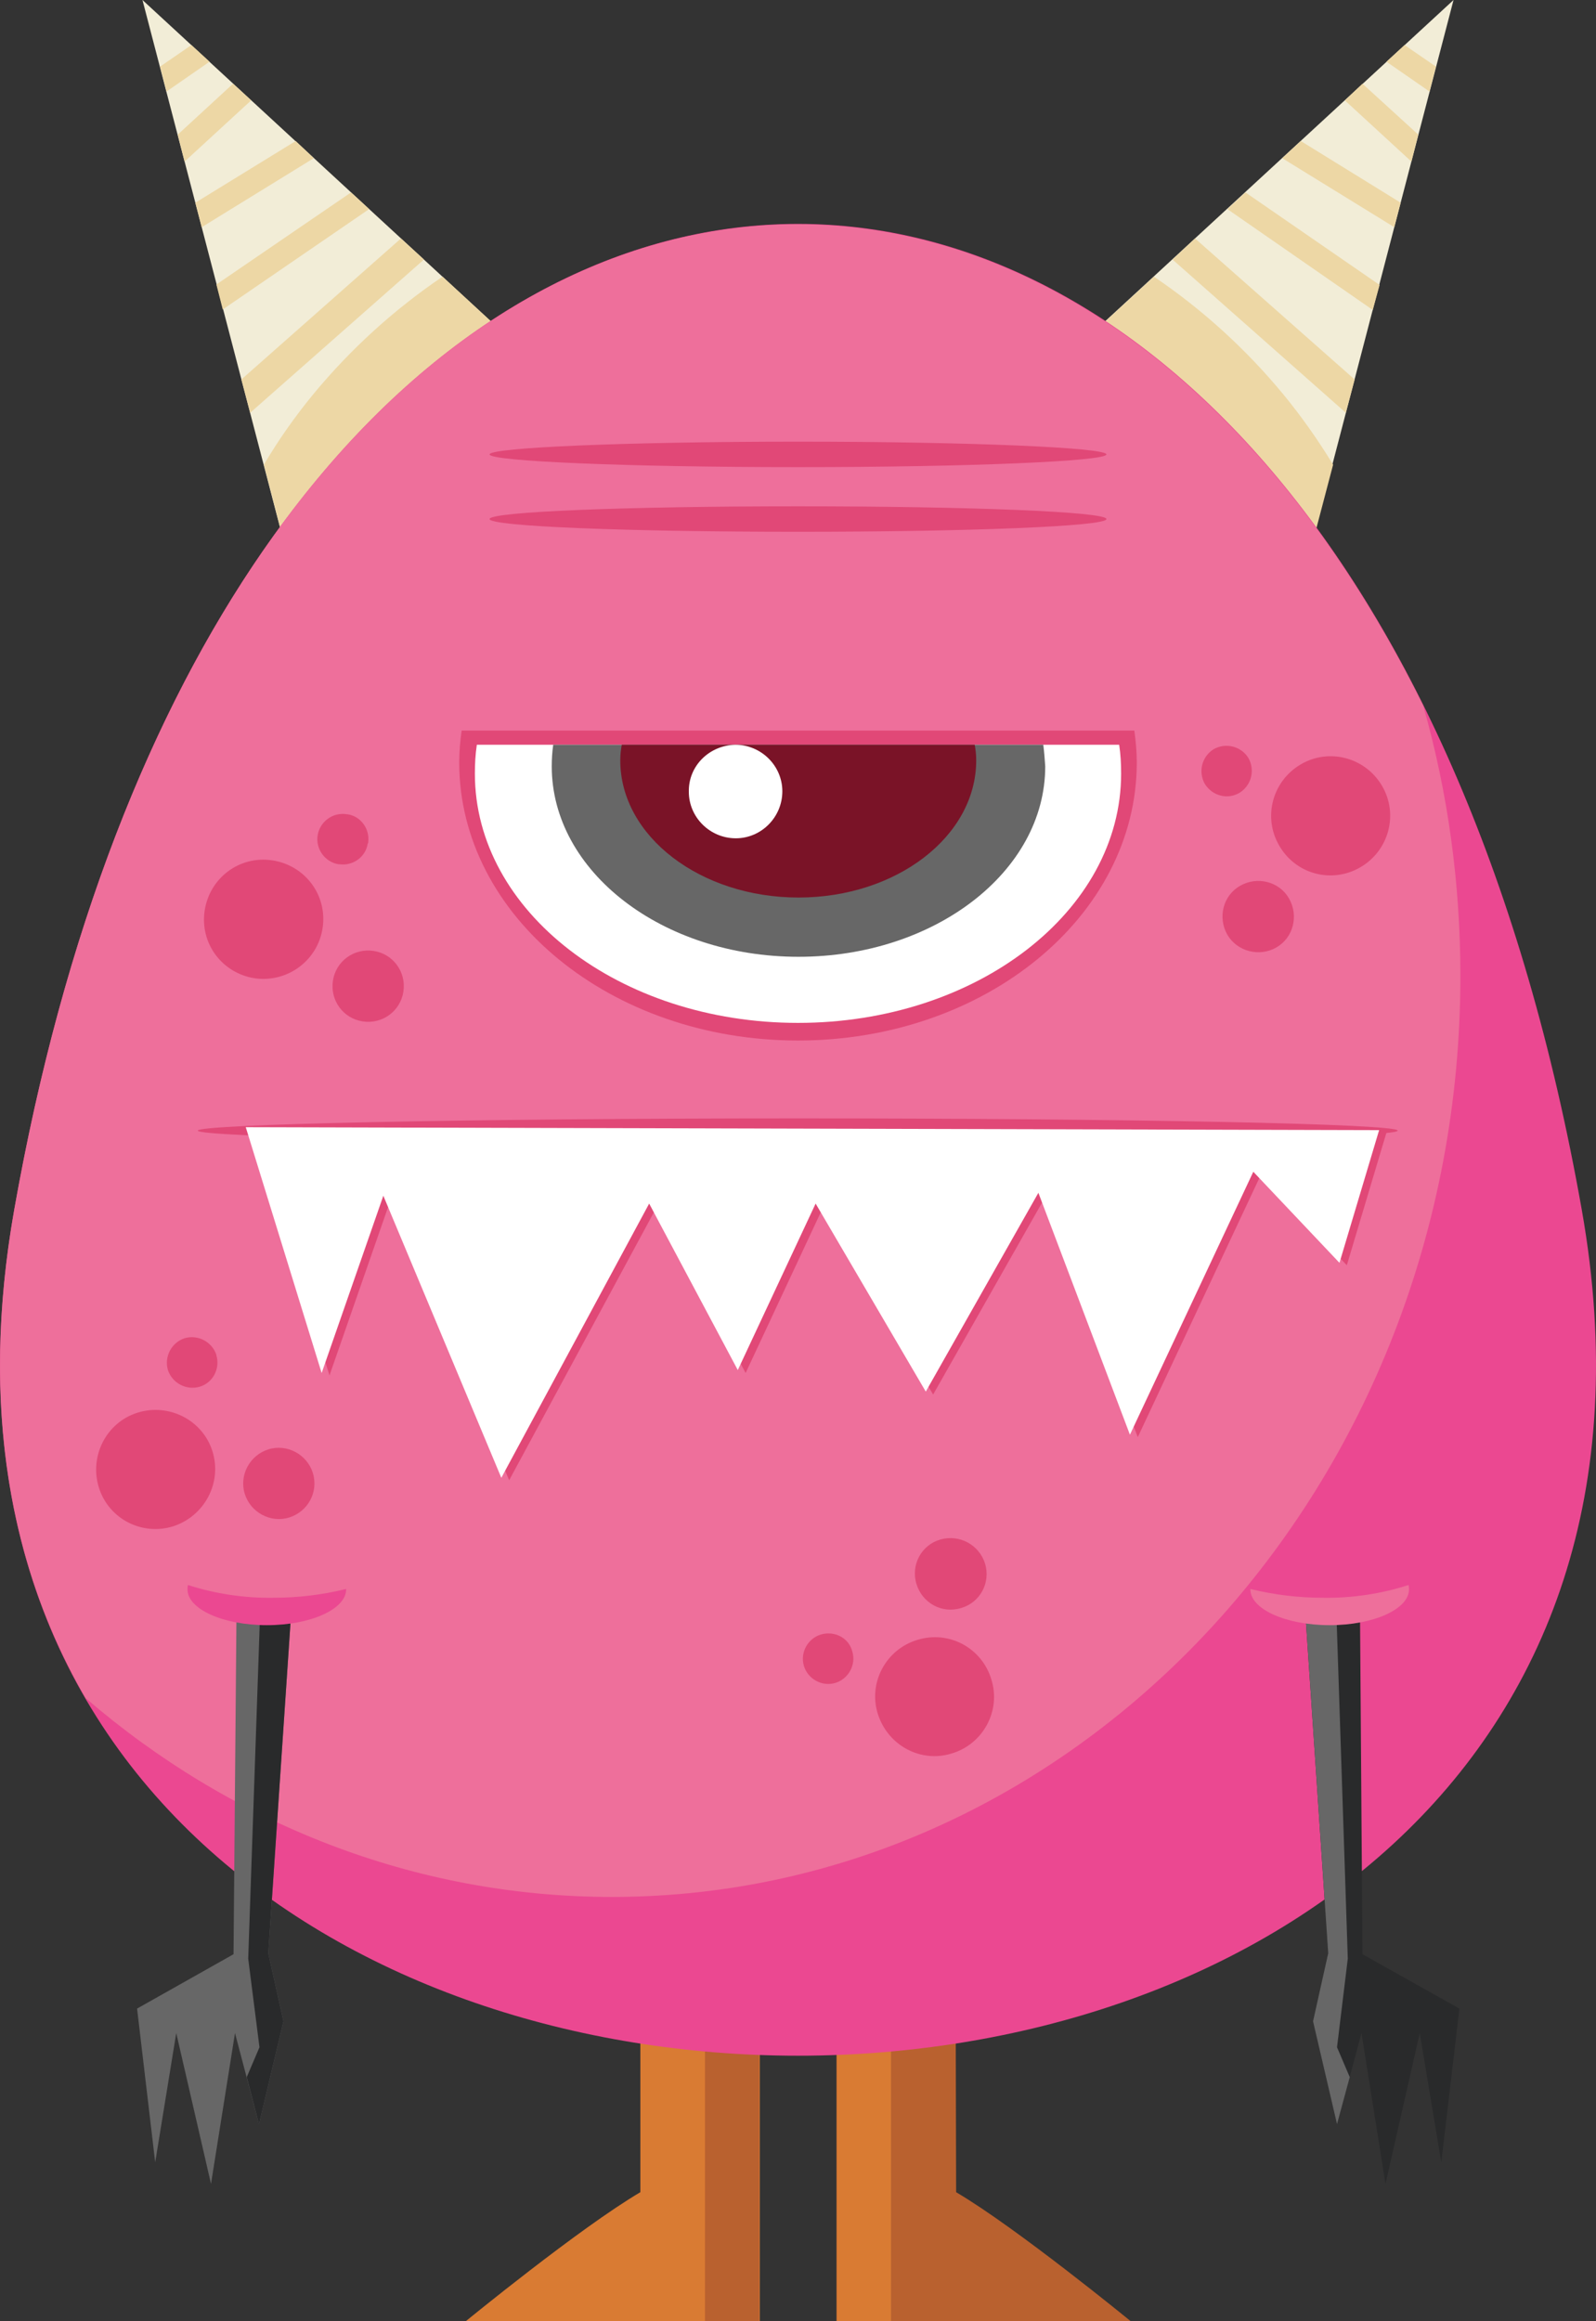<?xml version="1.0" encoding="utf-8"?>
<!-- Generator: Adobe Illustrator 23.0.3, SVG Export Plug-In . SVG Version: 6.00 Build 0)  -->
<svg version="1.1" id="Layer_1" xmlns="http://www.w3.org/2000/svg" xmlns:xlink="http://www.w3.org/1999/xlink" x="0px" y="0px"
	 width="326px" height="474px" viewBox="0 0 326 474" style="enable-background:new 0 0 326 474;" xml:space="preserve">
<rect x="0" y="0" width="326" height="474" fill="#333333" stroke="none"/>
<style type="text/css">
	.st0{fill-rule:evenodd;clip-rule:evenodd;fill:#D97B33;}
	.st1{fill-rule:evenodd;clip-rule:evenodd;fill:#B9612F;}
	.st2{fill-rule:evenodd;clip-rule:evenodd;fill:#F2EDD7;}
	.st3{fill-rule:evenodd;clip-rule:evenodd;fill:#EDD7A5;}
	.st4{fill-rule:evenodd;clip-rule:evenodd;fill:#EB4891;}
	.st5{fill-rule:evenodd;clip-rule:evenodd;fill:#EE6F9B;}
	.st6{fill-rule:evenodd;clip-rule:evenodd;fill:#E14877;}
	.st7{fill-rule:evenodd;clip-rule:evenodd;fill:#FFFFFF;}
	.st8{fill-rule:evenodd;clip-rule:evenodd;fill:#676767;}
	.st9{fill-rule:evenodd;clip-rule:evenodd;fill:#7A1327;}
	.st10{fill-rule:evenodd;clip-rule:evenodd;fill:#292A2B;}
</style>
<title>monster</title>
<g>
	<g id="Layer_1-2">
		<path class="st0" d="M130.8,407.3h24.4V474h-60c0,0,23.2-19,35.6-26.3L130.8,407.3z"/>
		<polygon class="st1" points="144,407.3 155.1,407.3 155.1,456.1 155.1,463.6 155.1,474 144,474 		"/>
		<path class="st1" d="M195.2,407.3h-24.3V474h60c0,0-23.2-19-35.6-26.3L195.2,407.3z"/>
		<polygon class="st0" points="182,407.3 170.9,407.3 170.9,456.1 170.9,463.6 170.9,474 182,474 		"/>
		<polygon class="st2" points="93.5,99.6 118.9,82.8 29.1,0 60.4,120 		"/>
		<path class="st3" d="M93.5,99.6l25.4-16.8L90.4,56.5c-9.9,6.7-18.8,14.8-26.4,24c-3.7,4.5-7.1,9.3-10.1,14.4l6.5,25.1L93.5,99.6z"
			/>
		<path class="st3" d="M86.6,53l-4.7-4.3L49.3,77.5l1.8,6.8L86.6,53z M75.4,42.7l-3.7-3.4L44.2,58.1l1.3,5.1L75.4,42.7z M64.1,32.3
			l-3.7-3.5L39.9,41.4l1.3,5L64.1,32.3z M51.3,20.5l-3.7-3.4L36.3,27.5l1.4,5.5L51.3,20.5z M42.8,12.6l-3.7-3.4l-6.4,4.4l1.3,5.1
			L42.8,12.6z"/>
		<polygon class="st2" points="232.5,99.6 207.1,82.8 296.9,0 265.6,120 		"/>
		<path class="st3" d="M232.5,99.6l-25.4-16.8l28.6-26.3c9.9,6.7,18.8,14.8,26.4,24c3.7,4.5,7.1,9.3,10.2,14.4l-6.6,25.1L232.5,99.6
			z"/>
		<path class="st3" d="M239.5,53l4.6-4.3l32.6,28.8l-1.8,6.8L239.5,53z M250.7,42.7l3.7-3.4l27.4,18.9l-1.4,5.1L250.7,42.7z
			 M261.9,32.3l3.8-3.5l20.4,12.6l-1.3,5L261.9,32.3z M274.7,20.5l3.6-3.4l11.4,10.4l-1.4,5.5L274.7,20.5z M283.2,12.6l3.7-3.4
			l6.4,4.4l-1.3,5.1L283.2,12.6z"/>
		<path class="st4" d="M2.9,247.1c-40.7,230.3,360.9,230.3,320.2,0C275.6-21.4,50.4-21.4,2.9,247.1z"/>
		<path class="st5" d="M2.9,247.1c-7.1,40.3-0.7,73.5,14.6,99.7C47,372.2,84.4,387.4,125,387.4c95.7,0,173.3-84.3,173.3-188.1
			c0-18.7-2.5-37.3-7.6-55.2C211.7-15.2,43.2,19.1,2.9,247.1z"/>
		<path class="st6" d="M231.7,149.2c0.3,2.2,0.5,4.3,0.5,6.5c0,31.4-31,56.8-69.2,56.8s-69.2-25.4-69.2-56.8c0-2.2,0.2-4.4,0.5-6.5
			H231.7z"/>
		<path class="st7" d="M228.6,152.1c0.3,1.9,0.4,3.9,0.4,5.9c0,28.1-29.5,50.9-66,50.9S97,186.1,97,158c0-2,0.1-3.9,0.4-5.9H228.6z"
			/>
		<path class="st8" d="M213.1,152.1c0.2,1.5,0.3,3,0.4,4.4c0,21.5-22.6,38.9-50.4,38.9s-50.4-17.4-50.4-38.9c0-1.5,0.1-3,0.3-4.4
			L213.1,152.1z"/>
		<path class="st9" d="M199.1,152.1c0.2,1.1,0.3,2.1,0.3,3.2c0,15.5-16.3,28-36.3,28s-36.4-12.5-36.4-28c0-1.1,0.1-2.1,0.3-3.2
			H199.1z"/>
		<path class="st7" d="M150.2,152.1c5.3,0,9.6,4.3,9.6,9.5c0,5.3-4.3,9.6-9.5,9.6c-5.3,0-9.6-4.3-9.6-9.5c0,0,0,0,0,0
			C140.6,156.4,144.9,152.2,150.2,152.1C150.1,152.1,150.2,152.1,150.2,152.1z"/>
		<path class="st6" d="M163,228.4c67.7,0,122.5,1.1,122.5,2.5s-54.8,2.4-122.5,2.4s-122.6-1.1-122.6-2.4S95.3,228.4,163,228.4z"/>
		<polygon class="st6" points="51.8,230.7 67.3,280.9 79.9,244.7 104,302.3 134.2,246.4 152.3,280.4 168.2,246.4 190.6,284.8 
			213.7,244.1 232.4,293.5 257.6,239.8 275.1,258.4 283.2,231.3 		"/>
		<polygon class="st7" points="50.2,230.2 65.7,280.4 78.3,244.2 102.4,301.8 132.6,245.8 150.7,279.8 166.6,245.8 189.1,284.2 
			212.1,243.6 230.8,293 256,239.3 273.6,257.9 281.7,230.8 		"/>
		<path class="st6" d="M163,90.2c34.8,0,63,1.2,63,2.6s-28.2,2.6-63,2.6s-63-1.2-63-2.6S128.2,90.2,163,90.2z"/>
		<path class="st6" d="M163,103.4c34.8,0,63,1.1,63,2.6s-28.2,2.6-63,2.6s-63-1.1-63-2.6S128.2,103.4,163,103.4z"/>
		<polygon class="st8" points="48.3,330 47.7,399.1 28,410.2 31.7,441.6 36,415.2 43.1,446 48,415.2 52.9,433.8 57.9,412.8 
			54.8,398.9 59.4,330.5 		"/>
		<polygon class="st10" points="50.4,424.2 52.9,433.8 57.9,412.8 54.8,398.9 59.4,330.5 53.1,330.3 50.7,400 53,418.1 		"/>
		<path class="st4" d="M70.7,324.5v0.1c0,4-7.2,7.3-16.2,7.3s-16.2-3.3-16.2-7.3c0-0.3,0-0.6,0.1-0.9c5.6,1.8,11.5,2.7,17.5,2.6
			C60.9,326.3,65.9,325.7,70.7,324.5L70.7,324.5z"/>
		<polygon class="st10" points="277.8,330 278.3,399.1 298.1,410.2 294.4,441.6 290,415.2 283,446 278.1,415.2 273.1,433.8 
			268.2,412.8 271.3,398.9 266.7,330.5 		"/>
		<polygon class="st8" points="275.7,424.2 273.1,433.8 268.2,412.8 271.3,398.9 266.7,330.5 273,330.3 275.3,400 273.1,418.1 		"/>
		<path class="st5" d="M255.4,324.5v0.1c0,4,7.2,7.3,16.2,7.3s16.2-3.3,16.2-7.3c0-0.3,0-0.6-0.1-0.9c-5.6,1.8-11.5,2.7-17.5,2.6
			C265.2,326.3,260.2,325.7,255.4,324.5L255.4,324.5z"/>
		<path class="st6" d="M43.4,296.4c-2-6.4-8.9-9.9-15.3-7.9c-6.4,2-9.9,8.9-7.9,15.3c2,6.4,8.8,9.9,15.2,7.9
			C41.8,309.6,45.4,302.8,43.4,296.4C43.4,296.4,43.4,296.4,43.4,296.4z"/>
		<path class="st6" d="M63.9,300.8c-1.2-3.8-5.3-6-9.1-4.8s-6,5.3-4.8,9.1s5.3,6,9.1,4.8c0,0,0,0,0,0
			C62.9,308.7,65.1,304.7,63.9,300.8C63.9,300.8,63.9,300.8,63.9,300.8z"/>
		<path class="st6" d="M44.2,276.7c-0.9-2.7-3.8-4.2-6.5-3.4c-2.7,0.9-4.2,3.8-3.4,6.5c0.9,2.7,3.8,4.2,6.5,3.4
			c2.7-0.8,4.2-3.7,3.4-6.4C44.2,276.8,44.2,276.7,44.2,276.7z"/>
		<path class="st6" d="M187.4,334.9c-6.4,1.9-10.1,8.7-8.1,15.1s8.7,10.1,15.1,8.1c6.4-1.9,10.1-8.7,8.1-15.1
			C200.6,336.6,193.9,332.9,187.4,334.9C187.5,334.9,187.4,334.9,187.4,334.9L187.4,334.9z"/>
		<path class="st6" d="M192.1,314.4c-3.9,1.1-6.1,5.2-4.9,9.1s5.2,6.1,9.1,4.9c3.9-1.1,6.1-5.2,4.9-9.1c0,0,0,0,0,0
			C200,315.5,196,313.3,192.1,314.4z"/>
		<path class="st6" d="M167.7,333.8c-2.7,0.8-4.3,3.7-3.5,6.4s3.7,4.3,6.4,3.5c2.7-0.8,4.3-3.7,3.5-6.4c0,0,0,0,0,0
			C173.4,334.5,170.5,333,167.7,333.8C167.8,333.8,167.7,333.8,167.7,333.8z"/>
		<path class="st6" d="M65.9,189.5c1-6.7-3.6-12.8-10.3-13.8c-6.7-1-12.8,3.6-13.8,10.3c-1,6.7,3.6,12.8,10.3,13.8c0,0,0,0,0,0
			C58.7,200.7,64.9,196.2,65.9,189.5z"/>
		<path class="st6" d="M82.4,202.5c0.6-4-2.1-7.7-6.1-8.3s-7.7,2.1-8.3,6.1c-0.6,4,2.1,7.7,6.1,8.3
			C78.1,209.2,81.8,206.5,82.4,202.5C82.4,202.5,82.4,202.5,82.4,202.5z"/>
		<path class="st6" d="M75.2,172.1c0.4-2.8-1.5-5.4-4.2-5.8c0,0,0,0-0.1,0c-2.8-0.5-5.5,1.4-6,4.2c-0.5,2.8,1.4,5.5,4.2,6
			c0.1,0,0.1,0,0.2,0c2.8,0.4,5.4-1.5,5.8-4.2C75.2,172.2,75.2,172.2,75.2,172.1L75.2,172.1z"/>
		<path class="st6" d="M261.3,172.7c-3.4-5.8-1.4-13.2,4.4-16.6s13.2-1.4,16.6,4.4c3.4,5.8,1.4,13.2-4.4,16.6
			C272.1,180.5,264.7,178.6,261.3,172.7C261.3,172.8,261.3,172.8,261.3,172.7L261.3,172.7z"/>
		<path class="st6" d="M250.7,190.9c-2-3.5-0.9-8,2.6-10s8-0.9,10,2.6c2,3.5,0.9,8-2.6,10c0,0,0,0,0,0
			C257.2,195.5,252.7,194.3,250.7,190.9z"/>
		<path class="st6" d="M246.1,160.1c-1.4-2.5-0.6-5.6,1.8-7.1c2.5-1.4,5.6-0.6,7.1,1.8c1.4,2.5,0.6,5.6-1.8,7.1c0,0,0,0,0,0
			C250.7,163.4,247.6,162.5,246.1,160.1z"/>
	</g>
</g>
</svg>
